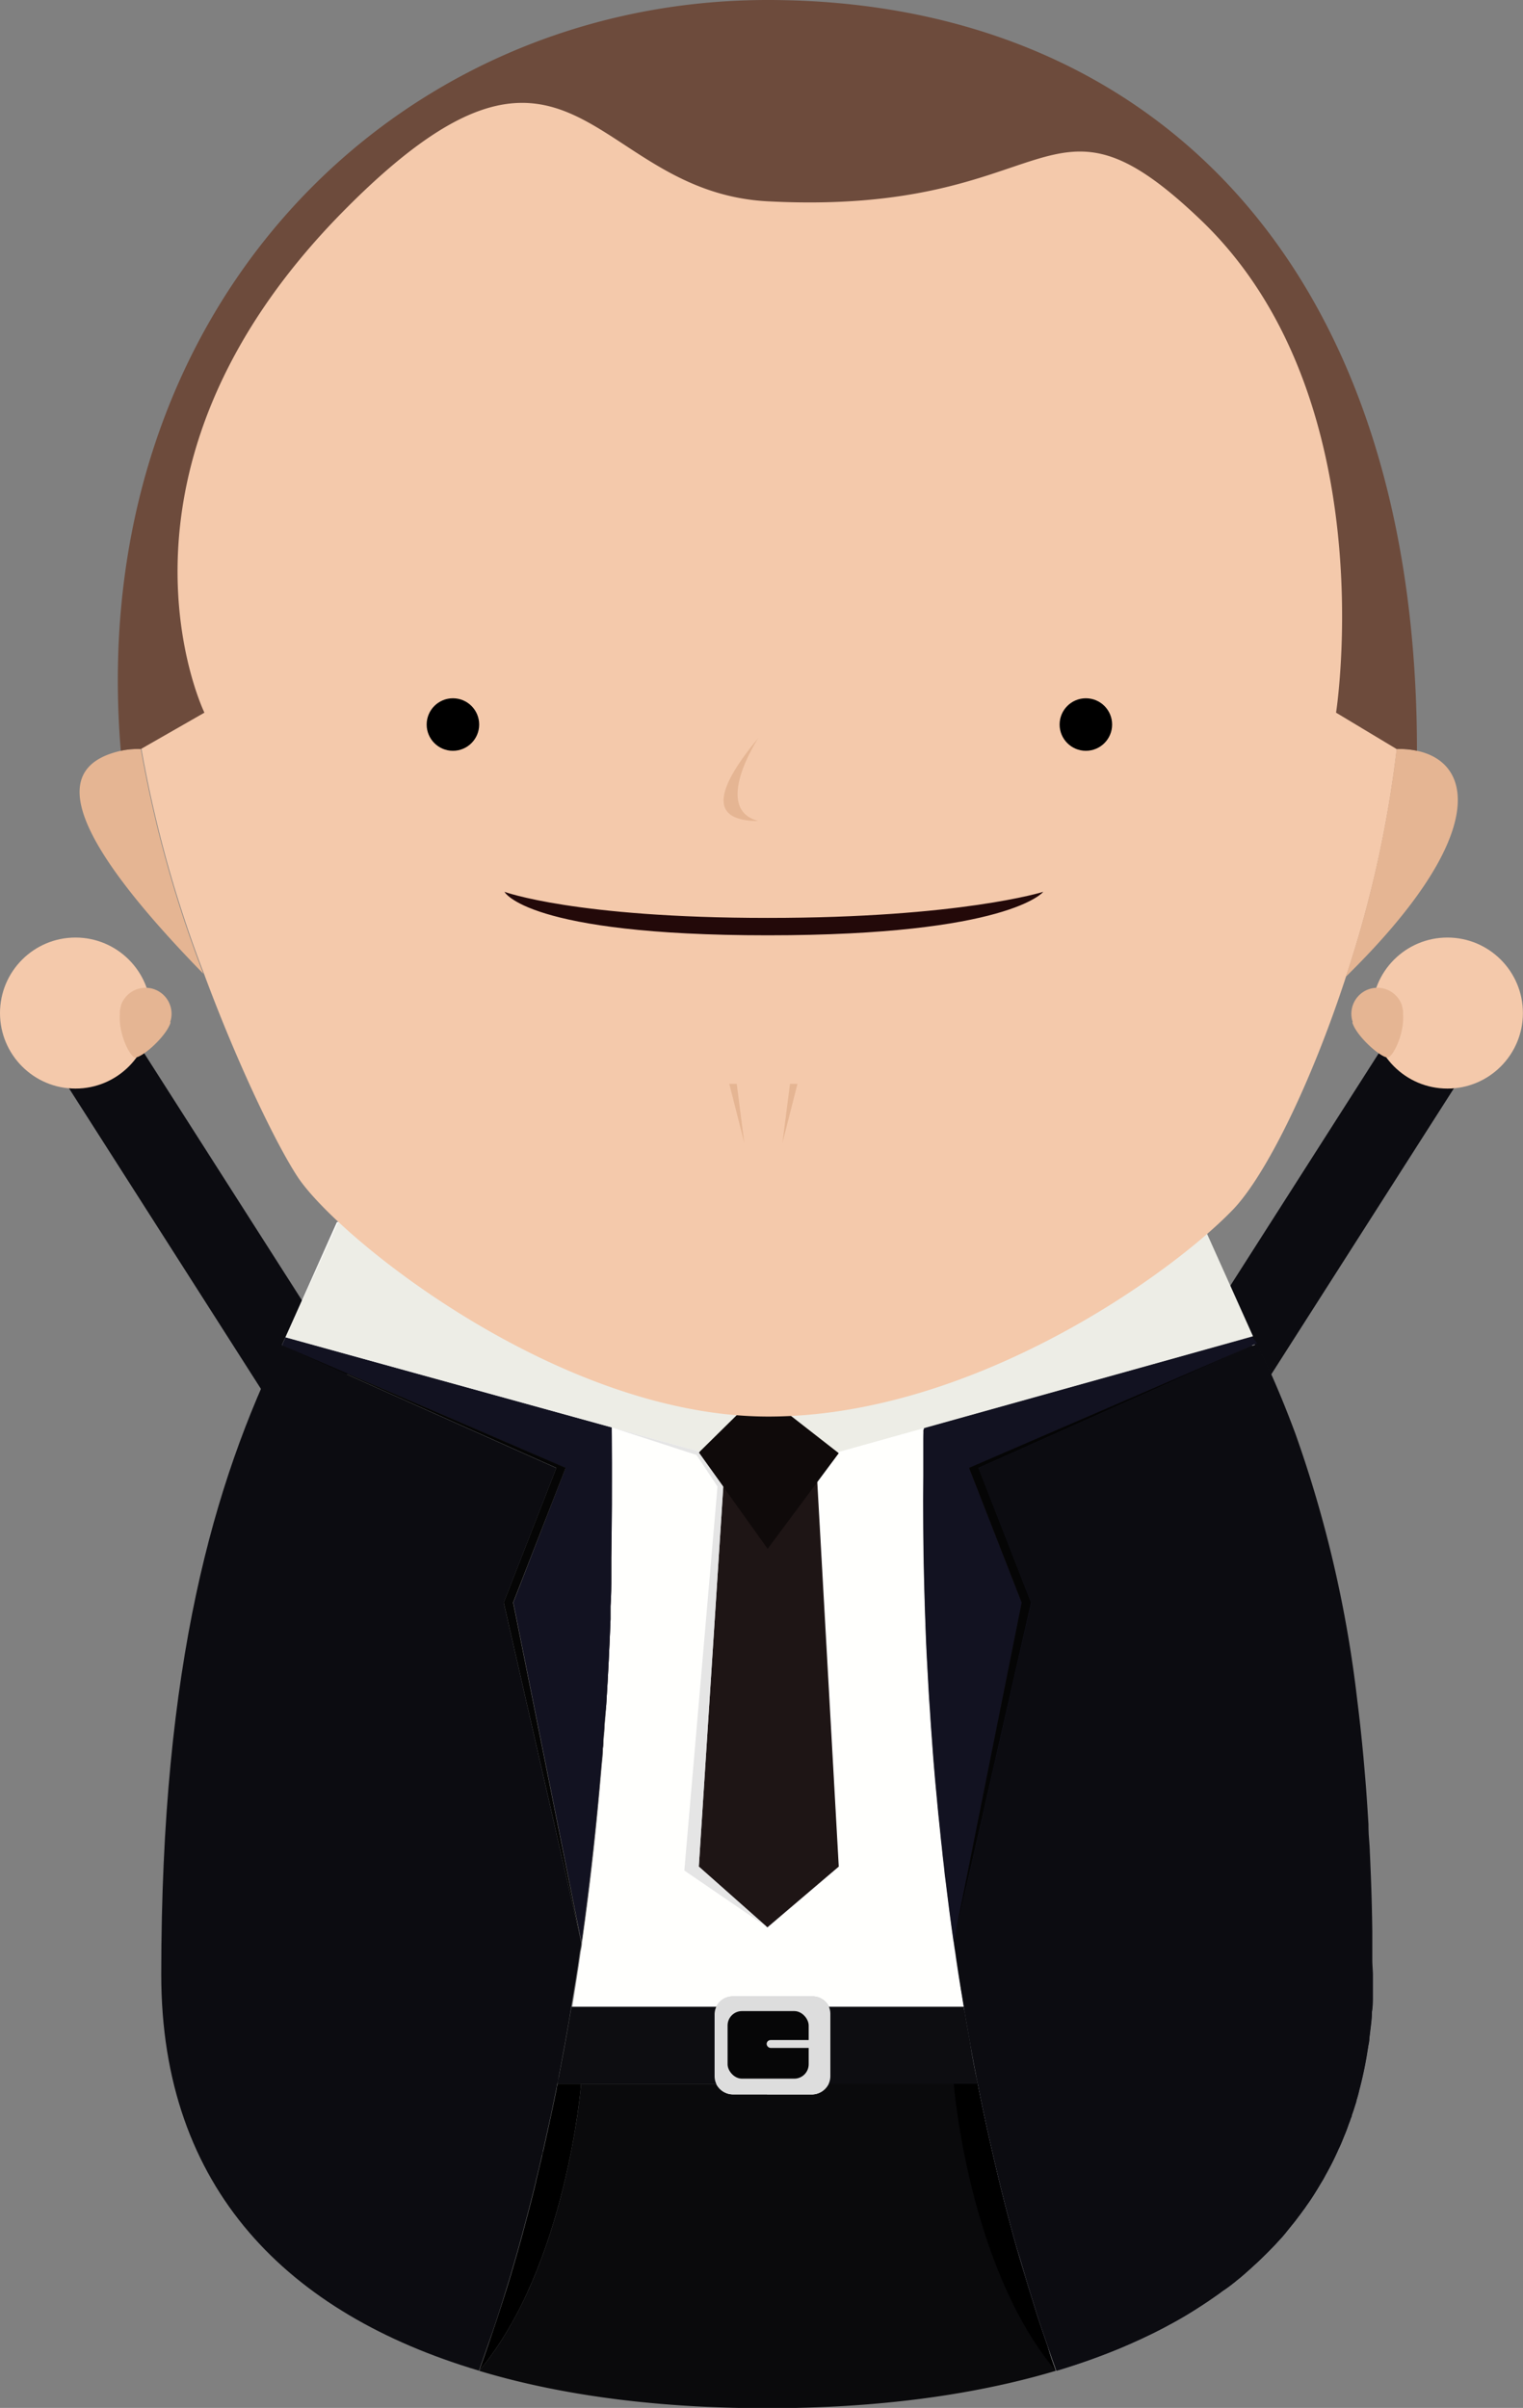 <svg xmlns="http://www.w3.org/2000/svg" viewBox="0 0 163.02 257.63"><rect x="0" y="0" width="163.02" height="257.63" fill="#808080" stroke="none"/><defs><style>.cls-1{fill:#0c0c11;}.cls-2{fill:#f4c9ab;}.cls-3{fill:#e5b593;}.cls-4{fill:#0a0a0c;}.cls-5{fill:#fffffd;}.cls-6{fill:#121221;}.cls-7{fill:#1e1515;}.cls-8{fill:#050505;}.cls-9{fill:#edede6;}.cls-10{fill:#0f0a0a;}.cls-11{fill:#0d0d11;}.cls-12{fill:#ddd;}.cls-13{fill:#060607;}.cls-14{fill:#e5e5e5;}.cls-15{fill:#6d4b3c;}.cls-16{fill:#230909;}</style></defs><title>macron</title><g id="Calque_1" data-name="Calque 1"><rect class="cls-1" x="153.18" y="111.71" width="8.8" height="43.99" transform="translate(202.07 328.28) rotate(-147.43)"/><circle class="cls-2" cx="154.93" cy="108.39" r="8.08"/><path class="cls-3" d="M161.08,112.31h0a1.73,1.73,0,0,0,.07.21,0,0,0,0,1,0,0c.62,1.55,3.23,3.77,3.8,3.53s1.71-2.55,1.56-4.61h0a1.48,1.48,0,0,0,0-.21c0-.12,0-.24-.05-.35a.24.24,0,0,0,0-.08,2.52,2.52,0,0,0-.07-.26.09.09,0,0,0,0-.05h0a2.78,2.78,0,0,0-5.26,1.81Z" transform="translate(-16.33 -2.93)"/><rect class="cls-1" x="33.7" y="111.71" width="8.8" height="43.99" transform="translate(-82.32 38.61) rotate(-32.57)"/><path class="cls-4" d="M129.33,256.59c-9.14,2.72-19.63,4-30.86,4s-21.71-1.25-30.85-4c9.38-11.2,10.91-30.7,10.91-30.7H93A2,2,0,0,0,94.73,227h8.54a2,2,0,0,0,1.76-1.13H121q.7,3.6,1.55,7.22c.1.47.21.93.32,1.39.69,2.93,1.44,5.87,2.26,8.79.31,1.11.63,2.21,1,3.31s.61,2,.92,3c.45,1.44.93,2.87,1.42,4.3C128.69,254.81,129,255.7,129.33,256.59Z" transform="translate(-16.33 -2.93)"/><path class="cls-5" d="M98.47,225.89H105a2,2,0,0,1-1.76,1.13h-4.8Z" transform="translate(-16.33 -2.93)"/><path class="cls-5" d="M105,217.64H98.47v-1.12h4.8A1.94,1.94,0,0,1,105,217.64Z" transform="translate(-16.33 -2.93)"/><polygon class="cls-5" points="87.48 158.56 89.78 199.71 82.14 206.21 82.14 158.56 87.48 158.56"/><path class="cls-5" d="M163.28,214.22c0,.67,0,1.33,0,2,0,.1,0,.2,0,.3,0,.56,0,1.12-.1,1.67,0,.7-.1,1.38-.18,2.06l-.09.74c0,.34-.09.67-.14,1l-.15.93c-.21,1.24-.47,2.43-.78,3.6-.09.4-.2.79-.32,1.18,0,.13-.07.25-.1.37-.12.39-.24.77-.38,1.15,0,.14-.09.29-.14.43a5.55,5.55,0,0,1-.21.57c-.13.4-.28.79-.44,1.17s-.39,1-.61,1.42a30.89,30.89,0,0,1-1.41,2.82c-.13.25-.26.49-.41.73s-.43.73-.66,1.09l-.15.24c-.26.42-.54.83-.83,1.23-.09.14-.18.27-.28.4s-.38.53-.58.78l-.4.53c-.34.42-.68.84-1,1.24s-.66.75-1,1.12l-.11.12c-.38.4-.76.79-1.15,1.17-.69.68-1.42,1.34-2.17,2-.25.22-.5.43-.76.63l-.15.13c-.44.35-.89.7-1.36,1-.3.23-.61.45-.93.67s-.66.46-1,.68l-.72.47c-1,.64-2,1.24-3.08,1.81-.31.17-.62.34-.94.5l-.83.42-1.3.62-1.18.53-1,.43a69.49,69.49,0,0,1-6.83,2.42c-.32-.89-.64-1.78-.94-2.68-.49-1.43-1-2.86-1.42-4.3-.31-1-.62-2-.92-3s-.65-2.2-1-3.31c-.82-2.92-1.57-5.86-2.26-8.79-.11-.46-.22-.92-.32-1.39q-.84-3.61-1.55-7.22c-.3-1.51-.59-3-.85-4.51-.2-1.11-.39-2.21-.58-3.31,0-.15-.05-.29-.07-.43-.11-.65-.21-1.29-.32-1.93-.2-1.31-.4-2.61-.58-3.9-.06-.35-.11-.71-.16-1.06v0c-.32-2.22-.6-4.4-.86-6.55q-.11-.78-.18-1.56c-.09-.7-.16-1.39-.23-2.07-.06-.5-.11-1-.16-1.51-.15-1.4-.29-2.78-.41-4.14-.11-1.1-.2-2.18-.29-3.25l-.06-.76c-.05-.74-.11-1.47-.16-2.19s-.11-1.44-.15-2.14-.09-1.4-.14-2.09c-.08-1.38-.15-2.72-.22-4s-.12-2.49-.16-3.68v-.1q-.06-1.38-.09-2.67c-.17-5.58-.17-10.12-.14-13.26,0-.5,0-1,0-1.4s0-.67,0-1,0-.27,0-.39,0-.35,0-.51,0-.49,0-.68l0-.89,34.11-9.71,1.31.54.3.12.67,1.39c.63,1.35,1.24,2.73,1.82,4.16.51,1.23,1,2.5,1.49,3.8,0,0,0,0,0,0a126.7,126.7,0,0,1,6.65,28.6h0c.19,1.44.35,2.92.5,4.43l.15,1.53a0,0,0,0,0,0,0q.16,1.75.3,3.57c.09,1.22.17,2.47.25,3.74,0,0,0,.11,0,.16.06.86.1,1.72.14,2.6V201c.05.91.09,1.82.12,2.75q.11,2.85.15,5.85c0,.5,0,1,0,1.51s0,1,0,1.54S163.28,213.7,163.28,214.22Z" transform="translate(-16.33 -2.93)"/><path class="cls-6" d="M163.28,214.22c0,.67,0,1.33,0,2,0,.1,0,.2,0,.3,0,.56,0,1.12-.1,1.67,0,.7-.1,1.38-.18,2.06l-.09.74c0,.34-.09.67-.14,1l-.15.93c-.21,1.24-.47,2.43-.78,3.6-.09.4-.2.79-.32,1.18,0,.13-.07.25-.1.37-.12.39-.24.77-.38,1.15,0,.14-.09.29-.14.43a5.55,5.55,0,0,1-.21.57c-.13.4-.28.79-.44,1.17s-.39,1-.61,1.42a30.89,30.89,0,0,1-1.41,2.82c-.13.25-.26.49-.41.73s-.43.73-.66,1.09l-.15.24c-.26.42-.54.83-.83,1.23-.09.14-.18.27-.28.4s-.38.53-.58.78l-.4.53c-.34.42-.68.84-1,1.24s-.66.75-1,1.12l-.11.12c-.38.4-.76.79-1.15,1.17-.69.68-1.42,1.34-2.17,2-.25.22-.5.43-.76.63l-.15.13c-.44.35-.89.7-1.36,1-.3.23-.61.45-.93.67s-.66.46-1,.68l-.72.47c-1,.64-2,1.24-3.08,1.81-.31.17-.62.34-.94.5l-.83.42-1.3.62-1.18.53-1,.43a69.49,69.49,0,0,1-6.83,2.42c-.32-.89-.64-1.78-.94-2.68-.49-1.43-1-2.86-1.42-4.3-.31-1-.62-2-.92-3s-.65-2.2-1-3.31c-.82-2.92-1.57-5.86-2.26-8.79-.11-.46-.22-.92-.32-1.39q-.84-3.61-1.55-7.22c-.3-1.51-.59-3-.85-4.51-.2-1.11-.39-2.21-.58-3.31,0-.15-.05-.29-.07-.43-.11-.65-.21-1.29-.32-1.93-.2-1.31-.4-2.61-.58-3.9-.06-.35-.11-.71-.16-1.06v0c-.32-2.22-.6-4.4-.86-6.55-.07-.52-.12-1-.18-1.56-.09-.7-.16-1.39-.23-2.07-.06-.5-.11-1-.16-1.51-.15-1.4-.29-2.78-.41-4.14-.11-1.1-.2-2.19-.29-3.25l-.06-.76c-.05-.74-.11-1.47-.16-2.19s-.11-1.44-.15-2.14-.09-1.4-.14-2.09c-.08-1.38-.15-2.72-.22-4s-.11-2.49-.16-3.68v-.1c0-.91-.06-1.81-.09-2.67-.17-5.58-.17-10.12-.14-13.26,0-.5,0-1,0-1.4s0-.67,0-1,0-.27,0-.39,0-.35,0-.51,0-.49,0-.68l0-.89,35.08-9h.09c7,14.24,12.47,32.82,12.81,64.27,0,.51,0,1,0,1.54S163.28,213.7,163.28,214.22Z" transform="translate(-16.33 -2.93)"/><path class="cls-5" d="M118.56,211.81c-.06-.35-.11-.71-.16-1.06v0c-.32-2.22-.6-4.4-.86-6.55q-.11-.78-.18-1.56c-.09-.7-.16-1.39-.23-2.07-.06-.51-.12-1-.16-1.51-.15-1.4-.29-2.78-.41-4.14-.11-1.1-.2-2.18-.29-3.25l-.06-.76c-.06-.74-.11-1.47-.16-2.19s-.11-1.44-.15-2.14-.1-1.4-.14-2.09c-.08-1.38-.15-2.72-.22-4s-.12-2.49-.16-3.68v-.1q-.06-1.38-.09-2.67c-.17-5.58-.17-10.12-.14-13.26,0-.5,0-1,0-1.4s0-.67,0-1,0-.27,0-.39,0-.35,0-.51,0-.49,0-.68l0-.89,34.11-9.71-50.92-21-45.95,8.49L46.89,146l34.78,9.9s.24,5.18.09,13.7c0,.63,0,1.29,0,2,0,1,0,2.07-.08,3.16,0,.46,0,.93,0,1.41-.11,2.83-.25,5.9-.46,9.16q-.06,1.08-.15,2.19c0,.46-.06.92-.1,1.38s0,.75-.08,1.12c0,.68-.1,1.37-.16,2.06-.49,5.84-1.16,12.13-2.09,18.68v0c0,.35-.1.71-.16,1.06-.13,1-.28,1.93-.43,2.9s-.31,1.95-.47,2.93H93a1.94,1.94,0,0,1,1.76-1.12h8.54a1.94,1.94,0,0,1,1.76,1.12h14.43c-.11-.65-.21-1.29-.32-1.93C118.94,214.4,118.74,213.1,118.56,211.81Zm-20.09-2.67-7.34-6.5,2.65-41.15h10l2.3,41.15Z" transform="translate(-16.33 -2.93)"/><polygon class="cls-5" points="30.56 143.08 65.34 152.98 30.17 143.93 30.56 143.08"/><polygon class="cls-5" points="82.14 158.56 82.14 206.21 74.8 199.71 77.45 158.56 82.14 158.56"/><path class="cls-5" d="M94.73,216.52h3.74v1.12H93A1.94,1.94,0,0,1,94.73,216.52Z" transform="translate(-16.33 -2.93)"/><path class="cls-5" d="M98.47,225.89V227H94.73A2,2,0,0,1,93,225.89Z" transform="translate(-16.33 -2.93)"/><path class="cls-7" d="M81.76,169.61c0,.63,0,1.29,0,2,0,1,0,2.07-.08,3.16,0,.46,0,.93,0,1.41-.11,2.83-.25,5.9-.46,9.16L81,187.49c0,.46-.06.91-.1,1.38s0,.75-.08,1.12c0,.68-.11,1.36-.16,2.06-.49,5.84-1.16,12.13-2.09,18.68l0-.07-7.28-36.27L76.88,160,46.5,146.86l35.17,9S81.91,161.09,81.76,169.61Z" transform="translate(-16.33 -2.93)"/><path class="cls-6" d="M81.76,169.61c0,.63,0,1.29,0,2,0,1,0,2.07-.08,3.16,0,.46,0,.93,0,1.41-.11,2.83-.25,5.9-.46,9.16L81,187.49c0,.46-.06.91-.1,1.38s0,.75-.08,1.12c0,.68-.11,1.36-.16,2.06-.49,5.84-1.16,12.13-2.09,18.68l0-.07-7.28-36.27L76.88,160,46.5,146.86l.39-.85,34.92,9.64S81.91,161.09,81.76,169.61Z" transform="translate(-16.33 -2.93)"/><polygon class="cls-8" points="53.92 171.46 59.55 157.05 30.17 143.93 60.55 157.05 54.92 171.46 62.2 207.73 53.92 171.46"/><path class="cls-1" d="M78.55,210.73v0c0,.35-.1.71-.16,1.06-.13,1-.28,1.93-.43,2.9l-.48,2.93c-.08.5-.16,1-.25,1.51-.34,2-.72,4-1.11,6.08,0,.22-.09.44-.14.66l-.09.49c-.09.45-.19.91-.28,1.36-.2,1-.4,1.93-.62,2.89s-.36,1.65-.55,2.48c0,.14-.07.28-.1.42-.22,1-.45,1.94-.69,2.9,0,0,0,0,0,.06q-.35,1.43-.72,2.85c-.24.92-.48,1.83-.73,2.75-.3,1.08-.6,2.17-.92,3.25-.24.84-.49,1.67-.75,2.5-.61,2-1.27,4.06-2,6.07-.31.9-.62,1.79-.94,2.68-20.33-6.05-34-19.37-34-42.37,0-33.33,5.66-52.66,12.83-67.36L75.88,160l-5.63,14.41,8.28,36.27Z" transform="translate(-16.33 -2.93)"/><path class="cls-7" d="M150.38,146.88l-.22.1h0l-30.08,13,5.63,14.41-7.27,36.27,0,.07c-.32-2.22-.6-4.4-.86-6.55q-.11-.78-.18-1.56c-.09-.7-.16-1.39-.23-2.07-.06-.5-.11-1-.16-1.51-.15-1.4-.29-2.78-.41-4.14-.11-1.1-.2-2.18-.29-3.25l-.06-.76c-.05-.74-.11-1.47-.16-2.19s-.11-1.44-.15-2.14-.09-1.4-.14-2.09c-.08-1.38-.15-2.72-.22-4s-.12-2.49-.16-3.68v-.1q-.06-1.38-.09-2.67c-.17-5.58-.17-10.12-.14-13.26,0-.5,0-1,0-1.4s0-.67,0-1,0-.27,0-.39,0-.35,0-.51,0-.49,0-.68l0-.89,35.08-9Z" transform="translate(-16.33 -2.93)"/><polygon class="cls-7" points="134.09 143.94 134.05 143.95 134.07 143.94 134.09 143.94"/><path class="cls-6" d="M150.9,146.65l-.2.09-.3.13h0L120.06,160l5.63,14.41-7.27,36.27,0,.07c-.32-2.22-.6-4.4-.86-6.55q-.11-.78-.18-1.56c-.09-.7-.16-1.39-.23-2.07-.06-.5-.11-1-.16-1.51-.15-1.4-.29-2.78-.41-4.14-.11-1.1-.2-2.18-.29-3.25l-.06-.76c-.05-.74-.11-1.47-.16-2.19s-.11-1.44-.15-2.14-.09-1.4-.14-2.09c-.08-1.38-.15-2.72-.22-4s-.12-2.49-.16-3.68v-.1q-.06-1.38-.09-2.67c-.17-5.58-.17-10.12-.14-13.26,0-.5,0-1,0-1.4s0-.67,0-1,0-.27,0-.39,0-.35,0-.51,0-.49,0-.68c0-.59.06-1.1.06-1.1l34.08-9.5,1-.3Z" transform="translate(-16.33 -2.93)"/><polygon class="cls-8" points="104.73 157.05 110.36 171.46 102.09 207.73 109.36 171.46 103.73 157.05 133.81 144.06 104.73 157.05"/><path class="cls-1" d="M163.28,214.22c0,.67,0,1.33,0,2,0,.1,0,.2,0,.3,0,.56,0,1.12-.1,1.67,0,.7-.1,1.38-.18,2.06l-.09.74c0,.34-.09.67-.14,1l-.15.93c-.21,1.24-.47,2.43-.78,3.6-.09.4-.2.79-.32,1.18,0,.13-.07.25-.1.37-.12.39-.24.77-.38,1.15,0,.14-.09.29-.14.43a5.55,5.55,0,0,1-.21.57c-.13.4-.28.79-.44,1.17s-.39,1-.61,1.42a30.89,30.89,0,0,1-1.41,2.82c-.13.25-.26.49-.41.73s-.43.73-.66,1.09l-.15.24c-.26.42-.54.83-.83,1.23-.09.14-.18.27-.28.4s-.38.53-.58.78l-.4.53c-.34.42-.68.84-1,1.24s-.66.75-1,1.12l-.11.12c-.38.4-.76.79-1.15,1.17-.69.68-1.42,1.34-2.17,2-.25.22-.5.43-.76.63l-.15.13c-.44.35-.89.7-1.36,1-.3.23-.61.45-.93.67s-.66.46-1,.68l-.72.47c-1,.64-2,1.24-3.08,1.81-.31.17-.62.34-.94.5l-.83.42-1.3.62-1.18.53-1,.43a69.49,69.49,0,0,1-6.83,2.42c-.32-.89-.64-1.78-.94-2.68-.49-1.43-1-2.86-1.42-4.3-.31-1-.62-2-.92-3s-.65-2.2-1-3.31c-.82-2.92-1.57-5.86-2.26-8.79-.11-.46-.22-.92-.32-1.39q-.84-3.61-1.55-7.22c-.3-1.51-.59-3-.85-4.51-.2-1.11-.39-2.21-.58-3.31,0-.15-.05-.29-.07-.43-.11-.65-.21-1.29-.32-1.93-.2-1.31-.4-2.61-.58-3.9-.06-.35-.11-.71-.16-1.06v0l0-.07,8.27-36.27L121.06,160l29.08-13h0l.2-.1h.09l.25-.12.2-.09.1.21.67,1.39c.62,1.34,1.23,2.73,1.82,4.16.51,1.23,1,2.49,1.49,3.8,0,0,0,0,0,0a129,129,0,0,1,6.65,28.6h0c.18,1.44.35,2.92.5,4.43l.15,1.53a0,0,0,0,0,0,0c.1,1.17.21,2.36.3,3.57s.17,2.47.25,3.74c0,0,0,.11,0,.16,0,.86.1,1.72.14,2.6V201c.05.9.08,1.82.12,2.75q.11,2.85.15,5.85c0,.5,0,1,0,1.51s0,1,0,1.54S163.28,213.7,163.28,214.22Z" transform="translate(-16.33 -2.93)"/><polyline class="cls-9" points="36.19 130.78 30.56 143.08 81.17 157.05 82.17 151.56"/><polyline class="cls-9" points="128.65 130.78 134.12 142.97 83.67 157.05 82.67 151.56"/><polygon class="cls-7" points="89.78 199.71 82.14 206.21 74.8 199.71 77.45 158.56 87.48 158.56 89.78 199.71"/><polyline class="cls-10" points="78.86 151.41 74.8 155.41 82.17 165.71 89.78 155.48 84.56 151.41 78.86 151.41"/><path class="cls-11" d="M121,225.89H76c0-.22.08-.44.13-.66.39-2,.77-4.06,1.11-6.08.09-.5.17-1,.26-1.51h42c0,.14,0,.28.07.43.18,1.1.38,2.2.58,3.31C120.37,222.88,120.66,224.38,121,225.89Z" transform="translate(-16.33 -2.93)"/><path class="cls-12" d="M105.21,218.45v6.63a2,2,0,0,1-.18.81,2,2,0,0,1-1.76,1.13H94.73A2,2,0,0,1,93,225.89a2,2,0,0,1-.18-.81v-6.63a2,2,0,0,1,.18-.81,1.94,1.94,0,0,1,1.76-1.12h8.54a1.94,1.94,0,0,1,1.76,1.12A2,2,0,0,1,105.21,218.45Z" transform="translate(-16.33 -2.93)"/><rect class="cls-13" x="77.88" y="215.17" width="8.68" height="7.23" rx="1.54" ry="1.54"/><rect class="cls-12" x="82.06" y="218.27" width="6.23" height="0.84" rx="0.42" ry="0.42"/><path d="M78.53,225.89s-1.53,19.5-10.91,30.7c.32-.89.64-1.78.94-2.68.69-2,1.35-4,2-6.07.26-.83.51-1.66.75-2.5.32-1.08.62-2.17.92-3.25.25-.92.49-1.83.73-2.75s.49-1.9.72-2.85c0,0,0,0,0-.06.24-1,.47-1.93.69-2.9,0-.14.07-.28.1-.42.19-.83.37-1.65.55-2.48s.42-1.92.62-2.89c.09-.45.19-.91.28-1.36,0-.16.06-.32.1-.49Z" transform="translate(-16.33 -2.93)"/><path d="M118.42,225.89s1.53,19.5,10.91,30.7c-.32-.89-.64-1.78-.94-2.68-.69-2-1.35-4-2-6.07-.26-.83-.51-1.66-.75-2.5-.32-1.08-.62-2.17-.92-3.25-.25-.92-.49-1.83-.73-2.75s-.49-1.9-.72-2.85c0,0,0,0,0-.06-.24-1-.47-1.93-.69-2.9,0-.14-.07-.28-.1-.42-.19-.83-.37-1.65-.55-2.48s-.42-1.92-.62-2.89c-.09-.45-.19-.91-.28-1.36,0-.16-.06-.32-.1-.49Z" transform="translate(-16.33 -2.93)"/><polygon class="cls-14" points="65.48 152.72 74.9 155.32 74.8 155.41 77.42 159.07 74.8 199.71 82.14 206.21 73.25 200.13 76.8 159.04 74.55 155.67 65.48 152.72"/><circle class="cls-2" cx="8.08" cy="108.39" r="8.08"/><path class="cls-3" d="M34.59,112.31h0a1.73,1.73,0,0,1-.07.21,0,0,0,0,0,0,0c-.62,1.55-3.23,3.77-3.8,3.53s-1.71-2.55-1.56-4.61h0a1.48,1.48,0,0,1,0-.21c0-.12,0-.24.05-.35a.24.24,0,0,1,0-.08,2.52,2.52,0,0,1,.07-.26.09.09,0,0,1,0-.05h0a2.78,2.78,0,0,1,5.26,1.81Z" transform="translate(-16.33 -2.93)"/></g><g id="Calque_2" data-name="Calque 2"><path class="cls-2" d="M166.34,73.59c0,.58,0,1.17,0,1.75a76.11,76.11,0,0,1-.5,7.73,123,123,0,0,1-5.44,24.37c-3.78,11.57-8.59,21.18-12,24.81-6.48,6.8-27.84,22.24-49.83,22.24-22.32,0-45.93-19-50.34-25.58-2.16-3.24-6.34-11.76-10.06-21.79a129.43,129.43,0,0,1-6.69-24,55.39,55.39,0,0,1-.73-7.73c0-.58,0-1.17,0-1.75a67.84,67.84,0,1,1,135.68,0Z" transform="translate(-16.33 -2.93)"/><path class="cls-3" d="M160.38,107.44a123,123,0,0,0,5.44-24.37,9,9,0,0,1,2.18.19C174.2,84.56,175.52,92.6,160.38,107.44Z" transform="translate(-16.33 -2.93)"/><path class="cls-3" d="M38.1,107.12C22.36,91,22.34,84.84,29.26,83.26a8.65,8.65,0,0,1,2.15-.19A129.43,129.43,0,0,0,38.1,107.12Z" transform="translate(-16.33 -2.93)"/><path class="cls-15" d="M168,83.26a9,9,0,0,0-2.18-.19h0l-6.48-3.89S164.62,45.53,145,26.6c-17-16.33-15.24-.5-46.49-2.13C79.33,23.47,77.67.56,53,25.61,25.66,53.38,38.21,79.18,38.21,79.18l-6.8,3.89a8.65,8.65,0,0,0-2.15.19C25.33,36.22,58.33,2.93,98.5,2.93S168,30.3,168,83.26Z" transform="translate(-16.33 -2.93)"/><path class="cls-16" d="M70.33,98.35S72.67,103,98.5,103,128,98.35,128,98.35s-8.87,2.79-29.5,2.79S70.33,98.35,70.33,98.35Z" transform="translate(-16.33 -2.93)"/><circle cx="48.48" cy="77.52" r="2.81"/><circle cx="116.23" cy="77.52" r="2.81"/><path class="cls-3" d="M97.5,81.89c-4.92,5.92-5,8.88,0,8.88C92.5,89.47,97.5,81.89,97.5,81.89Z" transform="translate(-16.33 -2.93)"/><polygon class="cls-3" points="78.06 115.96 79.67 122.29 78.86 115.96 78.06 115.96"/><polygon class="cls-3" points="85.36 115.96 83.75 122.29 84.56 115.96 85.36 115.96"/></g></svg>